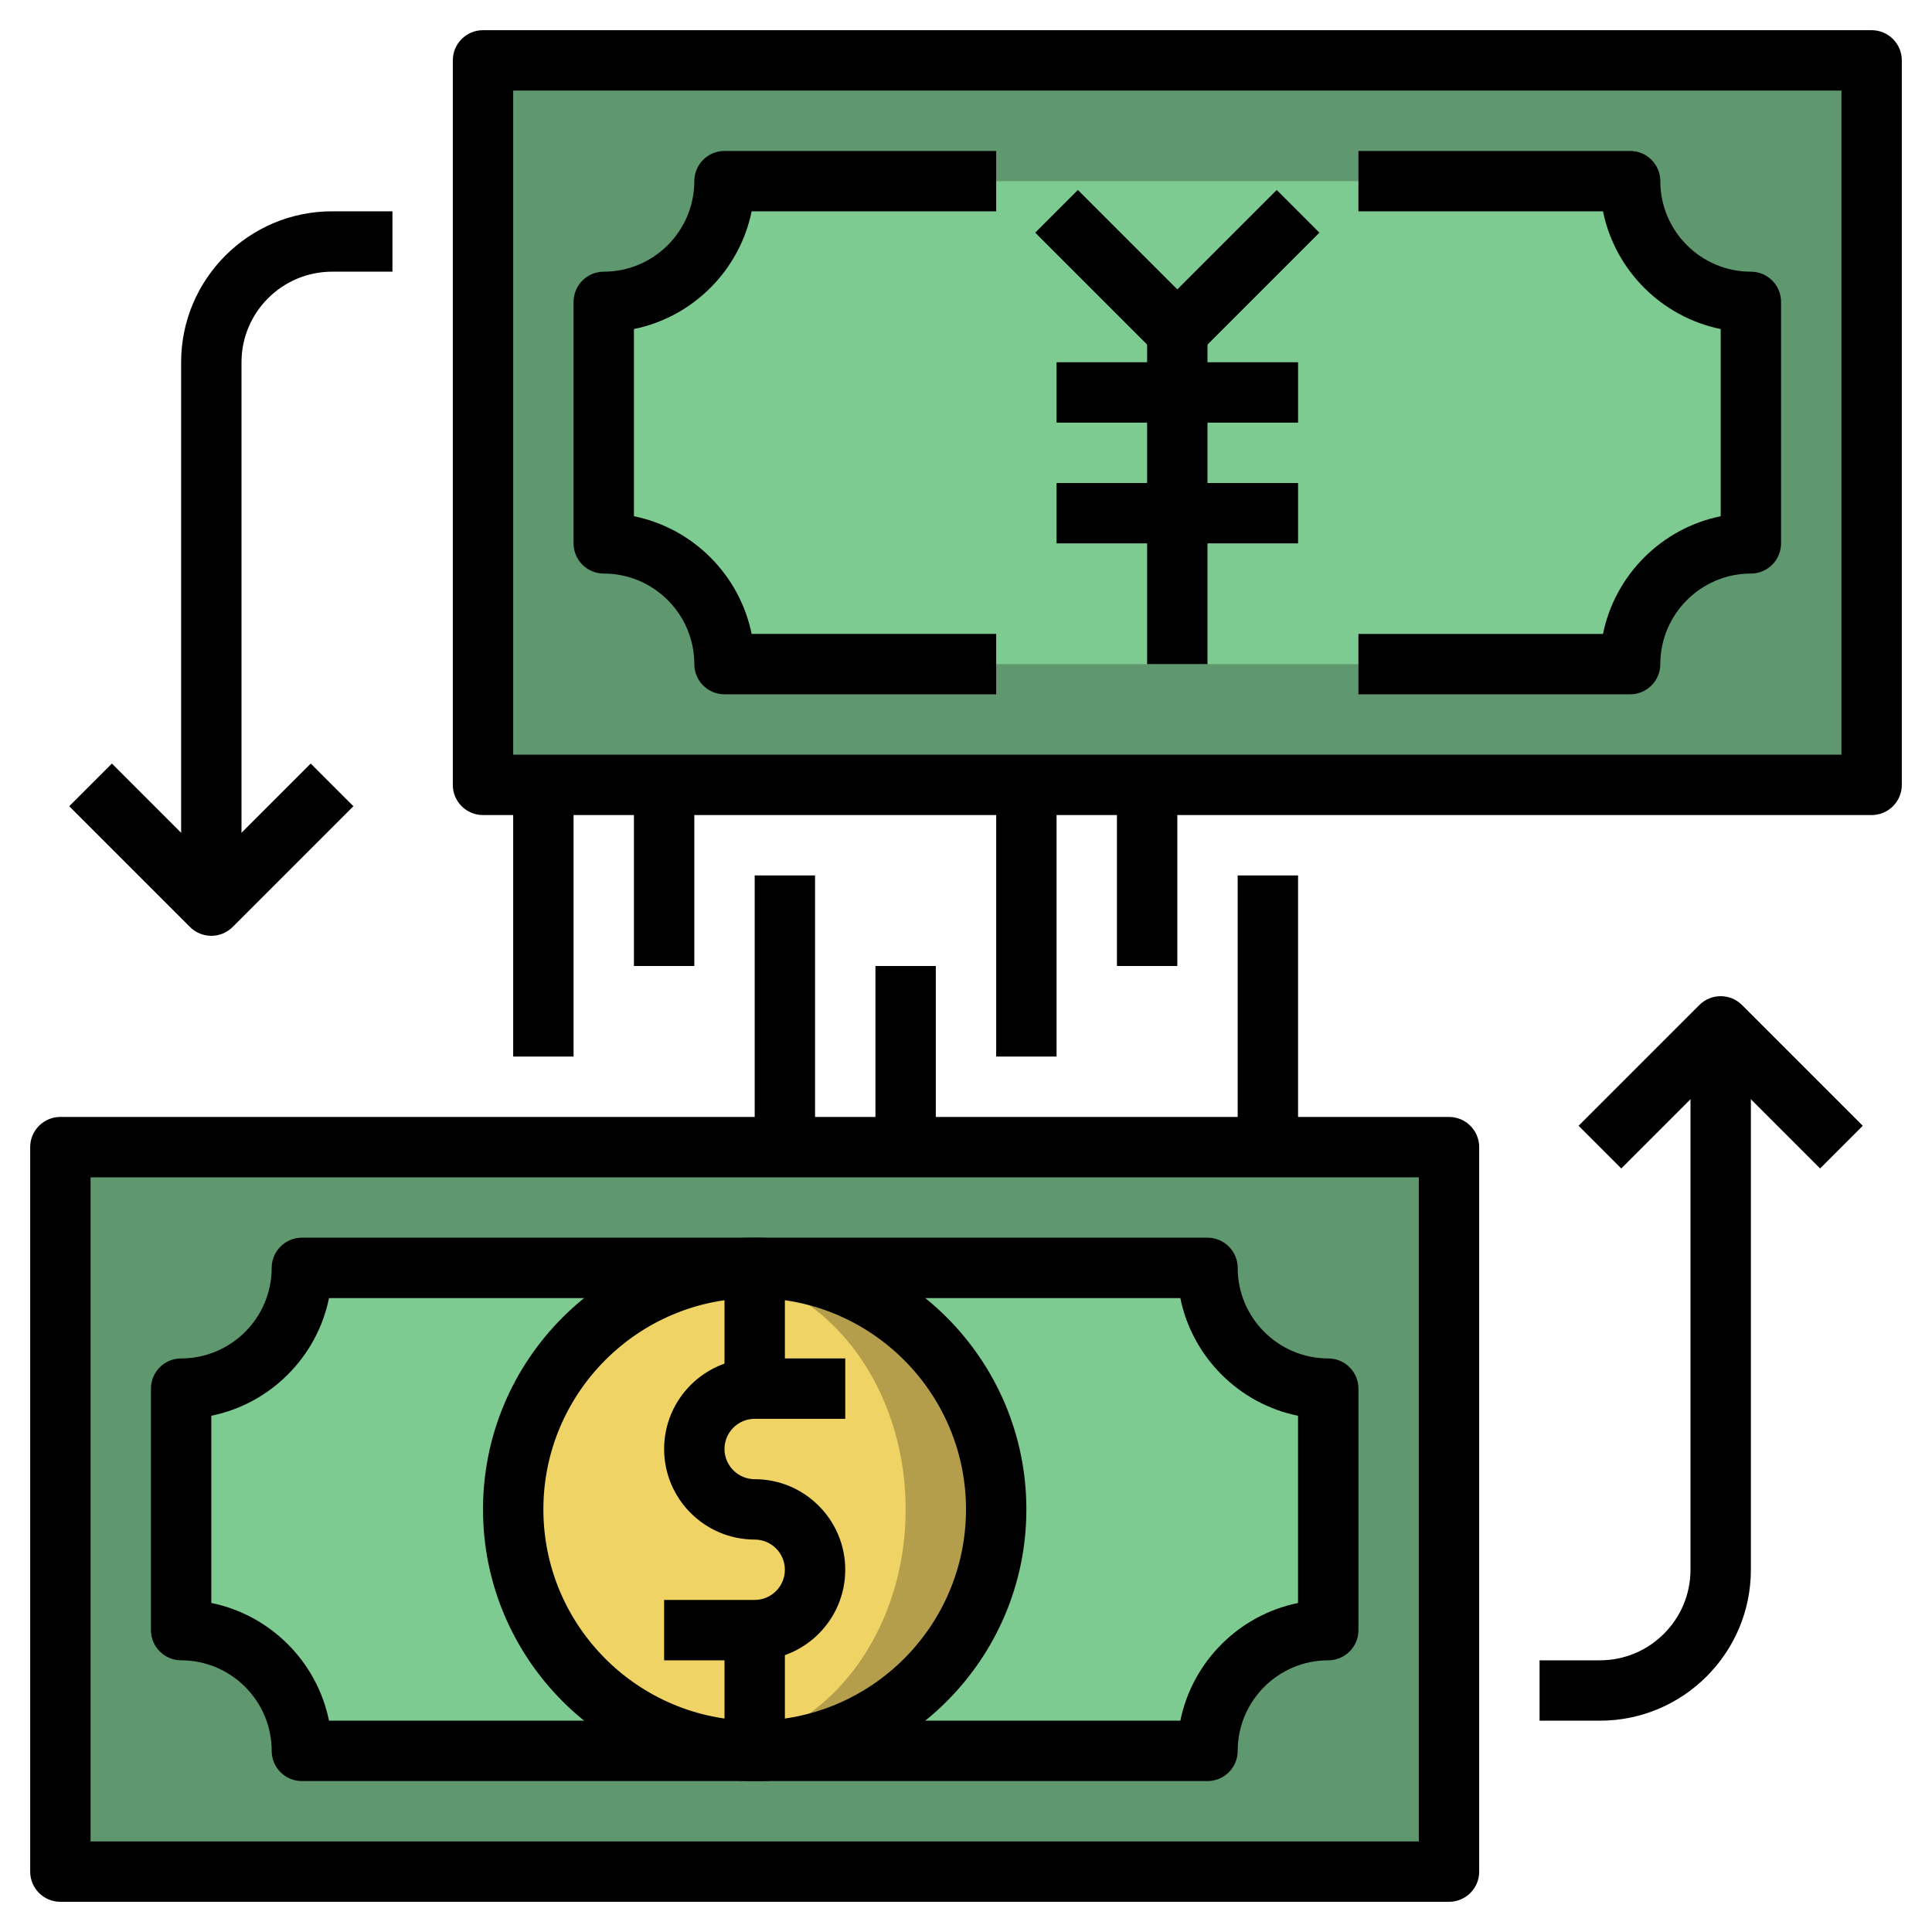 <svg id="Layer_3" enable-background="new 0 0 64 64" height="512" viewBox="0 0 64 64" width="512" xmlns="http://www.w3.org/2000/svg"><path d="m2 38h46v24h-46z" fill="#5f986e"/><path d="m40 58c0-2.209 1.791-4 4-4v-8c-2.209 0-4-1.791-4-4h-30c0 2.209-1.791 4-4 4v8c2.209 0 4 1.791 4 4z" fill="#7ecb92"/><circle cx="25" cy="50" fill="#b49e4c" r="8"/><ellipse cx="23.5" cy="50" fill="#f0d365" rx="6.5" ry="7.855"/><path d="m16 2h46v24h-46z" fill="#5f986e"/><path d="m62 27h-46c-.552 0-1-.448-1-1v-24c0-.552.448-1 1-1h46c.552 0 1 .448 1 1v24c0 .552-.448 1-1 1zm-45-2h44v-22h-44z"/><path d="m54 22c0-2.209 1.791-4 4-4v-8c-2.209 0-4-1.791-4-4h-30c0 2.209-1.791 4-4 4v8c2.209 0 4 1.791 4 4z" fill="#7ecb92"/><path d="m48 63h-46c-.552 0-1-.448-1-1v-24c0-.552.448-1 1-1h46c.552 0 1 .448 1 1v24c0 .552-.448 1-1 1zm-45-2h44v-22h-44z"/><path d="m25 55h-3v-2h3c.551 0 1-.449 1-1s-.449-1-1-1c-1.654 0-3-1.346-3-3s1.346-3 3-3h3v2h-3c-.551 0-1 .449-1 1s.449 1 1 1c1.654 0 3 1.346 3 3s-1.346 3-3 3z"/><path d="m24 54h2v4h-2z"/><path d="m24 42h2v4h-2z"/><path d="m25 59c-4.962 0-9-4.038-9-9s4.038-9 9-9 9 4.038 9 9-4.038 9-9 9zm0-16c-3.86 0-7 3.14-7 7s3.14 7 7 7 7-3.14 7-7-3.14-7-7-7z"/><path d="m40 59h-30c-.552 0-1-.448-1-1 0-1.654-1.346-3-3-3-.552 0-1-.448-1-1v-8c0-.552.448-1 1-1 1.654 0 3-1.346 3-3 0-.552.448-1 1-1h30c.552 0 1 .448 1 1 0 1.654 1.346 3 3 3 .552 0 1 .448 1 1v8c0 .552-.448 1-1 1-1.654 0-3 1.346-3 3 0 .552-.448 1-1 1zm-29.101-2h28.201c.398-1.956 1.943-3.501 3.899-3.899v-6.201c-1.956-.398-3.501-1.943-3.899-3.899h-28.201c-.398 1.955-1.943 3.5-3.899 3.898v6.201c1.956.399 3.501 1.944 3.899 3.9z"/><path d="m39 12c-.256 0-.512-.098-.707-.293l-4-4 1.414-1.414 3.293 3.293 3.293-3.293 1.414 1.414-4 4c-.195.195-.451.293-.707.293z"/><path d="m38 11h2v11h-2z"/><path d="m35 12h8v2h-8z"/><path d="m35 16h8v2h-8z"/><path d="m8 29h-2v-17c0-2.757 2.243-5 5-5h2v2h-2c-1.654 0-3 1.346-3 3z"/><path d="m7 31c-.256 0-.512-.098-.707-.293l-4-4 1.414-1.414 3.293 3.293 3.293-3.293 1.414 1.414-4 4c-.195.195-.451.293-.707.293z"/><path d="m53 57h-2v-2h2c1.654 0 3-1.346 3-3v-17h2v17c0 2.757-2.243 5-5 5z"/><path d="m60.293 38.707-3.293-3.293-3.293 3.293-1.414-1.414 4-4c.391-.391 1.023-.391 1.414 0l4 4z"/><path d="m33 23h-9c-.552 0-1-.448-1-1 0-1.654-1.346-3-3-3-.552 0-1-.448-1-1v-8c0-.552.448-1 1-1 1.654 0 3-1.346 3-3 0-.552.448-1 1-1h9v2h-8.101c-.398 1.956-1.943 3.501-3.899 3.899v6.201c1.956.398 3.501 1.943 3.899 3.899h8.101z"/><path d="m54 23h-9v-2h8.101c.398-1.956 1.943-3.501 3.899-3.899v-6.201c-1.956-.399-3.501-1.944-3.899-3.9h-8.101v-2h9c.552 0 1 .448 1 1 0 1.654 1.346 3 3 3 .552 0 1 .448 1 1v8c0 .552-.448 1-1 1-1.654 0-3 1.346-3 3 0 .552-.448 1-1 1z"/><path d="m17 26h2v9h-2z"/><path d="m21 26h2v6h-2z"/><path d="m25 29h2v9h-2z"/><path d="m37 26h2v6h-2z"/><path d="m41 29h2v9h-2z"/><path d="m33 26h2v9h-2z"/><path d="m29 32h2v6h-2z"/></svg>
